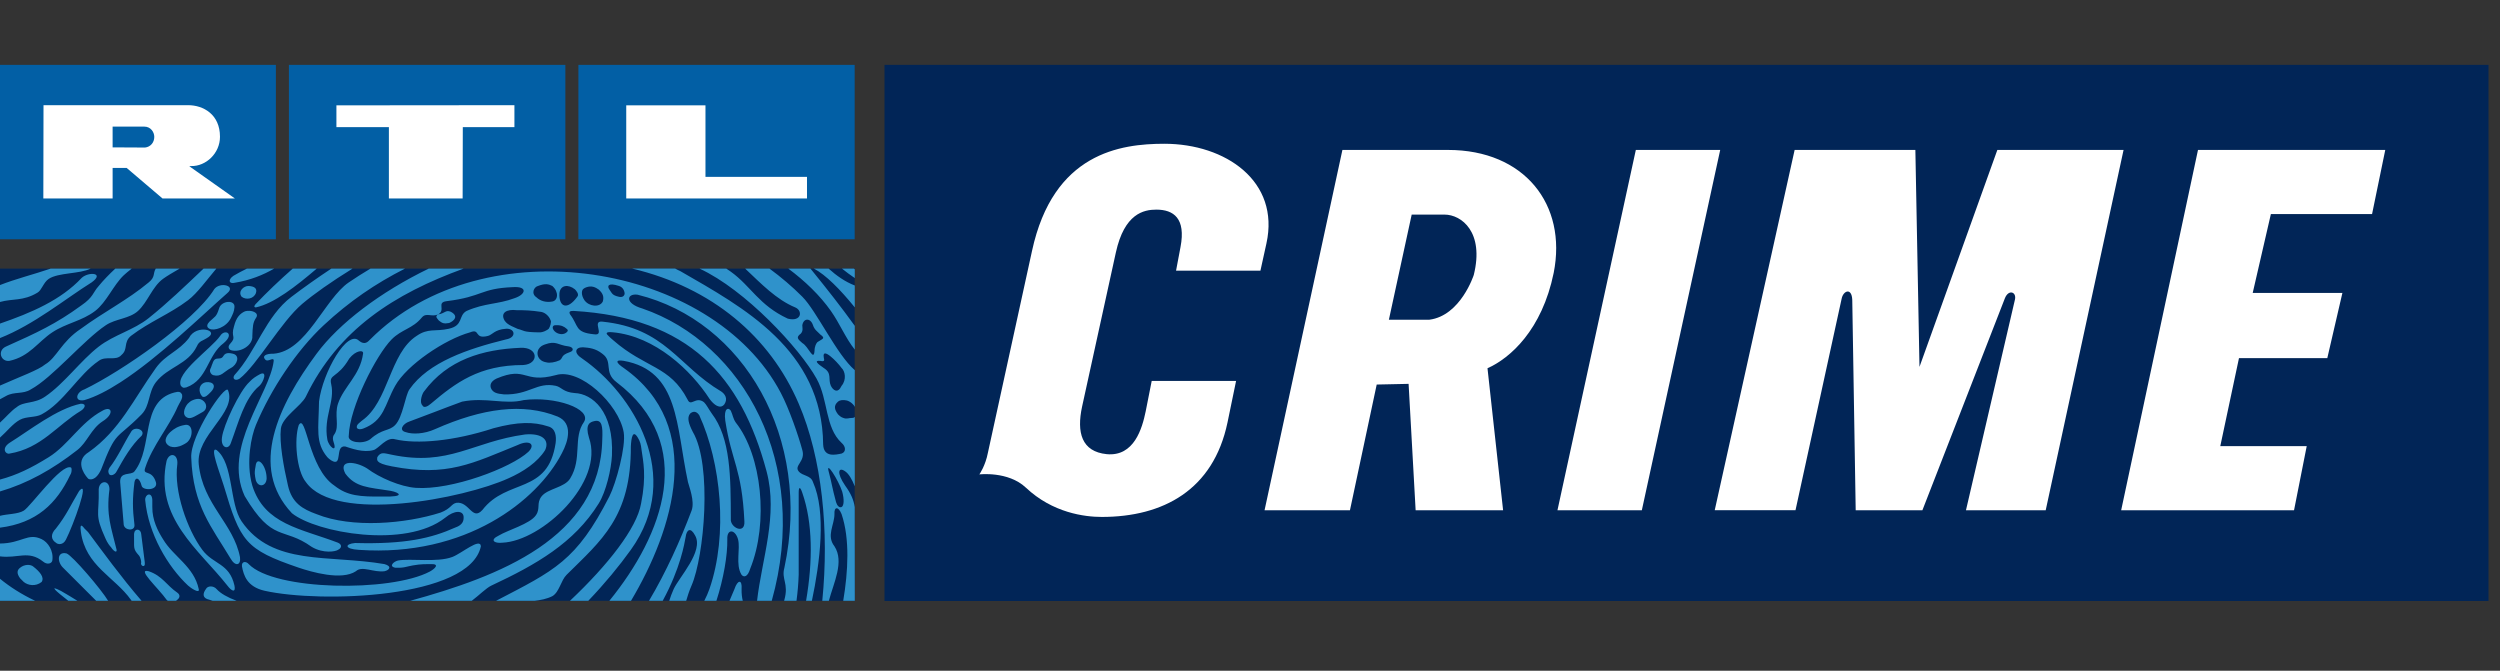 <?xml version="1.0" encoding="UTF-8" standalone="no"?>
<!-- Created with Inkscape (http://www.inkscape.org/) -->

<svg
   xmlns:svg="http://www.w3.org/2000/svg"
   xmlns="http://www.w3.org/2000/svg"
   version="1.1"
   width="100%"
   height="100%"
   viewBox="0 0 82 22"
   id="svg1894">
  <rect x="0" y="0" width="82" height="22" fill="#333333" stroke="none"/>
  <g
     transform="matrix(0.18,0,0,0.18,-18.339,-90.049)"
     id="g6348">
    <rect
       width="265"
       height="79"
       x="275.37"
       y="520.206"
       id="rect3"
       style="fill:#ffffff" />
    <path
       d="m 263.062,512.094 0,97.688 292.281,0 0,-97.688 -292.281,0 z m 51,14.375 c 11.144,-3e-5 21.088,6.825 18.594,18.156 l -1.094,4.969 -15.375,0 0.812,-4.312 c 1.004,-5.244 -1.276,-6.812 -4.406,-6.812 -2.304,-2e-5 -5.819,0.718 -7.375,7.812 L 299.062,574.375 c -1.011,4.705 -0.101,8.196 4.5,8.656 4.975,0.466 6.45,-4.676 7.094,-7.812 l 1.094,-5.531 15.375,0 -1.562,7.562 c -2.579,12.339 -11.769,17.219 -22.906,17.219 -3.137,-3e-5 -8.961,-0.736 -13.844,-5.344 -3.223,-3.038 -8.469,-2.406 -8.469,-2.406 -10e-6,3e-5 1.109,-1.566 1.562,-3.969 L 289.938,546 c 3.866,-17.868 16.118,-19.531 24.125,-19.531 z m 32.438,1.125 19.25,0 c 13.907,-3e-5 21.731,9.935 19.25,22.406 -2.12,10.372 -7.921,15.537 -12.062,17.375 l 2.844,25.875 -15.938,0 -1.281,-23.031 -5.812,0.125 -4.875,22.906 -15.562,0 14.188,-65.656 z m 53.469,0 15.375,0 -14.281,65.656 -15.375,0 14.281,-65.656 z m 28.938,0 22,0 0.75,39.531 14.188,-39.531 23,0 -14.188,65.656 -14.531,0 8.938,-38.438 c 0.275,-1.378 -1.194,-1.845 -1.844,-0.188 l -15.031,38.625 -12.156,0 -0.625,-38.344 c -0.099,-2.303 -1.663,-1.655 -1.938,-0.188 l -8.406,38.531 -14.719,0 14.562,-65.656 z m 73.5,0 c 27.074,10e-4 34.125,0 34.125,0 l -2.406,11.688 -18.438,0 -3.312,14.375 16.344,0 -2.75,11.875 -16.094,0 -3.406,16.031 15.75,0 -2.312,11.688 -31.5,0 14,-65.656 z M 359.125,539.375 l -4.156,19.156 7.375,0 c 5.708,-0.728 8.094,-8.156 8.094,-8.156 1.937,-7.79 -2.213,-11 -5.344,-11 -10e-6,-2e-5 -5.142,0 -5.969,0 z m -257.281,9.844 0,60.531 155.781,0 0,-60.531 -155.781,0 z"
       id="path17"
       style="fill:#012557" />
    <path
       d="m 105.501,576.773 c 1.201,-0.667 2.836,-0.373 3.97,-0.998 4.007,-2.126 6.703,-7.229 10.403,-9.747 1.323,-1.005 3.125,0.11 4.148,-1.078 1.25,-1.042 0.3,-2.268 1.715,-3.468 3.431,-2.616 7.063,-3.97 10.409,-6.5 1.709,-1.284 3.461,-3.774 5.159,-5.765 l -2.328,0 c -3.351,3.189 -6.666,6.362 -9.992,9.015 -2.775,2.221 -6.286,3.017 -9.11,5.199 -3.327,2.573 -6.286,6.751 -9.759,9.104 -1.96,1.372 -3.903,0.821 -5.208,1.942 -0.889,0.558 -1.991,1.862 -3.057,2.836 l 0,2.732 c 1.297,-1.152 2.382,-2.591 3.65,-3.272 m 33.903,30.841 c -0.588,0.797 -0.698,1.667 0.649,1.948 0.19,0.056 0.386,0.123 0.582,0.19 l 4.368,0 c -1.654,-0.619 -2.935,-1.342 -3.651,-2.139 -0.551,-0.642 -1.641,-0.642 -1.948,10e-4 z m 12.296,-42.885 c -1.366,-0.037 -2.064,0.435 -1.525,1.005 0.459,0.704 1.617,-0.57 1.586,0.294 -0.692,6.064 -9.404,15.695 -5.287,24.641 5.128,8.589 6.948,5.495 12.216,9.257 2.12,1.262 4.368,0.852 4.785,0.539 0.815,-0.41 0.662,-1.011 0,-1.299 -6.813,-2.592 -13.38,-3.339 -15.61,-10.396 -1.231,-4.264 -0.16,-9.116 0.649,-11.046 2.75,-6.562 7.419,-13.589 12.363,-18.193 4.638,-4.322 9.429,-7.591 14.808,-10.314 l -6.292,0 c -1.416,0.843 -2.745,1.688 -3.958,2.518 -4.41,3.001 -7.7,12.571 -13.735,12.994 z m -34.424,31.845 c -0.778,-1.041 -0.778,-0.343 -0.649,0.644 0.852,6.194 6.169,8.203 9.11,12.345 0.043,0.062 0.085,0.123 0.135,0.19 l 1.813,0 c -3.756,-4.344 -7.217,-9.135 -9.76,-12.535 -0.22,-0.215 -0.435,-0.435 -0.649,-0.644 z m 140.37,-20.316 c -0.123,0.104 -0.257,0.172 -0.454,0.166 -0.649,0 -0.999,0.238 -1.562,0.03 -0.502,-0.129 -0.821,-0.466 -1.042,-0.68 -0.625,-0.84 -0.846,-1.574 -0.012,-2.304 0.417,-0.337 0.919,-0.361 1.648,-0.215 0.337,0.099 0.753,0.355 0.968,0.576 0.178,0.141 0.325,0.343 0.454,0.576 l 0,-6.683 c -3.284,-2.817 -6.972,-10.804 -9.563,-13.386 -1.869,-1.872 -3.866,-3.566 -5.986,-5.122 l -4.429,0 c 2.916,2.754 5.716,5.667 9.116,7.07 1.44,0.603 1.152,2.686 -1.342,2.052 -5.256,-2.432 -6.727,-5.934 -10.378,-8.55 -0.27,-0.196 -0.545,-0.383 -0.833,-0.573 l -4.889,0 c 8.35,3.841 18.287,14.563 21.344,20.064 2.15,3.872 1.507,8.865 4.552,11.695 0.766,0.638 0.876,1.648 0,1.948 -1.084,0.215 -3.247,0.766 -3.357,-1.642 -0.159,-17.313 -14.661,-25.039 -26.031,-31.601 -0.368,-0.163 -0.674,-0.322 -0.931,-0.466 l -7.836,0 c 14.544,3.465 25.1,12.379 30.344,24.616 4.271,9.949 5.569,23.226 4.295,35.92 l 1.201,0 c 0.864,-3.26 2.849,-7.113 1.017,-9.932 -1.513,-1.911 0,-3.902 0,-5.856 -0.092,-1.348 0.698,-1.495 1.299,0 1.525,4.509 1.194,10.452 0.3,15.788 l 2.107,0 -0.012,-17.063 c -0.184,-1.299 -0.68,-2.457 -1.74,-3.921 -1.642,-2.401 -1.207,-3.479 0,-2.598 0.625,0.404 1.226,1.409 1.752,2.727 l 0,-12.636 0,0 z m -2.292,13.602 c 0.386,1.402 0.331,2.585 -0.116,2.806 -0.411,0.172 -0.803,-0.233 -1.005,-0.889 -0.741,-2.738 -0.784,-3.51 -1.335,-5.544 -0.613,-2.193 1.752,1.47 2.456,3.627 z m -5.042,-25.67 c -0.153,2.059 -1.084,-0.784 -2.23,-1.409 -0.748,-0.678 -1.25,-0.999 -0.27,-1.719 0.478,-0.539 0.27,-1.1 0.27,-1.532 0.239,-1.348 1.507,-1.348 1.948,0 0.282,0.836 0.735,1.082 1.323,1.688 0.986,0.729 0.508,0.729 -0.508,1.388 -0.214,0.193 -0.533,0.8 -0.533,1.584 z m 4.926,6.39 c -0.68,1.477 -1.544,0.814 -1.948,0 -0.558,-1.213 0.263,-2.291 -1.299,-3.253 -1.146,-0.772 -1.832,-1.403 -0.656,-1.299 0.215,0 0.423,0.141 0.656,0 0.171,-0.178 0,-0.429 0,-0.649 -0.343,-1.985 2.377,0.735 3.247,1.948 0.619,0.563 0.962,2.107 0,3.253 z m -5.679,-21.364 -4.031,0 c 3.057,2.273 5.759,4.883 7.762,7.716 1.642,2.328 2.665,4.951 4.356,7.048 l 0,-4.331 c -2.494,-3.461 -5.104,-6.77 -7.615,-9.861 -0.227,-0.25 -0.38,-0.433 -0.472,-0.572 z m 0.631,0 c 2.145,1.106 4.815,3.817 7.456,7.07 l 0,-3.989 c -1.789,-0.689 -3.339,-1.795 -4.772,-3.082 l -2.684,0 0,10e-4 z m -2.764,36.955 c -0.907,-1.103 1.287,-1.801 0.656,-3.896 -0.717,-2.659 -2.396,-7.518 -3.909,-10.396 -12.4,-23.639 -54.042,-30.608 -74.835,-9.75 -0.423,0.443 -0.986,1.068 -2.01,0.257 -2.12,-2.215 -6.641,5.726 -7.309,11.031 -0.074,5.042 -0.711,7.498 1.507,10.157 0.221,0.221 0.362,0.361 0.705,0.588 2.218,1.354 0.576,-2.757 2.549,-2.536 1.029,0.318 3.308,1.213 5.208,0.649 0.907,-0.27 2.346,-2.444 3.902,-1.954 3.927,0.925 10.703,0.349 17.92,-2.016 4.466,-1.201 7.346,-1.201 9.962,-0.331 1.36,0.355 1.525,1.789 1.36,3.045 -1.403,9.41 -8.84,6.354 -13.337,12.173 -1.85,2.071 -2.395,-1.58 -4.735,-1.299 -0.986,0.209 -0.932,1.029 -2.886,1.783 -6.378,2.04 -16.137,2.897 -22.601,0.288 -2.555,-0.925 -4.491,-2.034 -5.208,-5.195 -0.803,-3.443 -1.593,-7.842 -1.299,-10.391 0.245,-2.12 3.731,-4.136 4.558,-5.845 5.876,-12.2 16.144,-18.743 28.746,-23.317 l -6.354,0 c -8.865,4.292 -16.339,9.971 -20.444,15.513 -6.923,9.361 -12.4,20.658 -4.491,29.063 4.46,3.578 20.732,6.507 27.918,0.827 1.734,-1.428 3.247,-1.335 3.363,-0.232 0.049,0.643 -0.055,1.525 -1.525,2.016 -4.356,1.948 -9.104,3.063 -18.239,2.818 -1.899,0.165 -2.016,1.09 0.711,1.249 19.482,1.336 32.501,-8.963 36.961,-17.607 1.25,-2.334 2.016,-5.489 -0.76,-6.678 -6.329,-2.549 -13.717,-1.531 -22.319,2.273 -2.016,0.925 -4.19,0.979 -5.348,0.563 -1.348,-0.288 -0.588,-1.538 0.649,-1.942 4.123,-1.52 5.477,-2.107 9.6,-3.621 4.35,-0.863 7.726,0.601 11.23,-0.281 5.698,-0.747 12.443,1.587 10.979,3.982 -2.046,2.867 -0.27,6.659 -2.524,10.311 -1.036,1.679 -4.056,1.801 -5.208,3.253 -0.98,1.274 -0.16,2.199 -1.036,3.443 -1.078,1.58 -5.134,2.702 -6.77,3.7 -1.722,0.815 -0.796,1.464 0.649,1.299 7.241,-0.288 18.673,-11.034 15.794,-19.146 -0.741,-2.463 0.19,-2.83 0.986,-3.014 1.403,-0.331 1.544,0.98 1.44,3.314 -0.319,18.061 -18.986,25.015 -34.995,29.432 l 11.211,0 c 1.427,-1.072 2.591,-2.31 3.608,-2.788 8.112,-3.798 15.047,-7.743 19.525,-14.942 1.354,-2.175 2.297,-6.279 2.414,-8.742 0.374,-8.124 -3.633,-11.261 -6.782,-11.383 -2.114,-0.159 -2.414,-1.097 -3.443,-1.317 -3.48,-0.741 -4.809,1.685 -9.435,1.563 -1.416,-0.123 -1.912,-0.368 -2.279,-0.919 -0.435,-0.748 -0.128,-1.483 0.919,-1.973 5.551,-2.341 4.803,0.979 10.795,-0.625 4.375,-1.349 11.438,5.244 12.363,10.396 0.454,2.598 -1.403,9.349 -2.604,11.701 -6.004,11.794 -10.054,13.521 -20.646,19.029 l 7.04,0 c 1.072,-0.135 2.138,-0.313 3.204,-0.84 1.28,-0.729 1.568,-2.879 2.604,-3.896 6.292,-6.249 11.769,-10.513 11.708,-23.391 0.085,-1.642 0.361,-3.137 1.28,-1.587 0.417,0.705 0.545,1.146 0.674,2.236 0.282,2.059 0.931,4.668 -0.092,9.771 -0.778,4.467 -5.992,11.145 -12.951,17.706 l 3.339,0 c 3.014,-3.155 5.618,-6.316 7.75,-9.288 9.71,-13.533 0.349,-28.476 -8.816,-34.816 -1.703,-1.078 -1.317,-2.114 0.098,-2.09 1.078,0.08 2.279,0.185 3.511,1.171 2.046,1.47 0.184,3.357 2.604,5.195 14.808,11.272 8.479,27.802 -1.311,39.828 l 3.945,0 c 7.713,-12.964 13.674,-31.846 -1.335,-42.426 -1.458,-0.98 -1.581,-1.557 0,-1.299 10.176,1.838 9.502,11.812 11.714,22.092 0.159,0.717 1.299,3.492 0.656,5.201 -2.089,5.521 -4.638,11.193 -7.756,16.432 l 2.494,0 c 3.253,-5.961 3.964,-10.471 4.172,-11.573 0.172,-1.403 0.901,-1.918 1.74,-0.313 1.605,2.831 -2.91,7.578 -3.909,9.747 -0.331,0.735 -0.588,1.44 -0.809,2.139 l 3.088,0 c 0.257,-0.889 0.551,-1.808 0.98,-2.788 2.303,-5.299 3.798,-21.951 0.214,-28.01 -0.735,-1.446 -1.097,-2.586 -0.466,-3.32 0.374,-0.325 1.029,-0.625 1.654,0.306 3.921,8.522 5.306,21.737 1.85,31.674 -0.251,0.724 -0.57,1.428 -0.931,2.139 l 2.206,0 c 1.292,-3.988 2.046,-8.296 1.985,-11.236 -0.092,-1.856 1.378,-1.881 1.948,0 0.478,1.795 -0.515,4.626 0.649,6.5 0.392,0.49 1.103,0.466 1.575,-1.114 3.382,-8.332 2.125,-20.635 -2.635,-26.639 -0.515,-0.76 -0.515,-1.323 -0.895,-2.138 -0.41,-0.655 -1.317,-0.552 -1.017,1.789 1.176,7.608 3.026,8.681 3.486,18.336 0.171,2.524 -2.646,1.14 -2.469,-0.416 -0.03,-7.572 -0.006,-14.68 -3.486,-19.226 -0.576,-0.814 -0.956,-1.604 -1.397,-2.033 -1.519,-1.171 -2.365,0.895 -2.989,-0.466 -3.235,-6.249 -7.695,-5.686 -13.595,-10.868 -0.331,-0.264 -0.594,-0.527 -0.815,-0.748 -0.398,-0.337 -0.766,-0.833 0.809,-0.665 7.683,0.729 14.226,6.926 17.602,12.146 0.735,1.005 1.893,1.973 2.695,0.974 0.68,-1.029 0.11,-1.868 -0.576,-2.334 -7.891,-4.675 -10.151,-11.551 -21.675,-12.73 -2.022,-0.193 0.619,2.662 -1.52,2.303 -3.517,-0.34 -2.751,-1.525 -4.337,-3.608 -0.319,-0.563 0.061,-0.659 0.655,-0.646 20.983,1.226 30.498,11.882 35.142,29.239 2.132,7.995 -0.858,15.917 -1.734,23.581 l 2.677,0 c 7.033,-25.015 -5.14,-46.929 -23.593,-53.264 -3.241,-0.935 -2.861,-2.778 -0.864,-2.515 19.311,4.76 31.821,26.016 26.761,49.744 -0.594,2.139 0.827,2.843 0,5.845 -0.012,0.062 -0.031,0.123 -0.049,0.19 l 2.254,0 c 0.214,-1.6 0.349,-3.18 0.398,-4.736 l 0,-14.948 c 0,-1.183 0.294,-1.103 0.656,0 1.917,5.477 1.936,12.418 0.692,19.685 l 1.06,0 c 1.477,-6.954 2.641,-16.192 0.196,-21.633 -0.424,-1.293 -1.87,-1.06 -2.6,-1.949 z m -47.504,-33.787 c 1.335,-0.518 1.936,-0.331 2.61,0 1.225,1.094 1.042,2.644 -0.006,2.831 -1.14,0.221 -2.211,-0.098 -2.879,-0.76 -1.036,-0.671 -0.479,-1.893 0.275,-2.071 z m 5.213,7.799 c 0.374,0.282 0.178,0.478 0,0.646 -0.515,0.454 -1.305,0.426 -1.96,0 -0.766,-0.551 -0.766,-1.348 0,-1.299 0.968,-0.049 1.538,0.264 1.96,0.653 z m -3.259,0 c -0.22,0.215 -1.06,0.723 -1.85,0.653 -2.996,-0.043 -2.567,-0.343 -3.798,-0.628 -1.899,-0.791 -2.059,-1.103 -2.377,-1.486 -0.864,-1.461 0.367,-2.15 2.187,-1.927 1.52,0 2.591,0.031 4.491,0.315 0.784,0.156 1.464,0.864 1.679,1.516 0.219,0.215 -0.093,1.232 -0.332,1.557 z m -38.401,13.65 c -0.686,2.059 0.282,4.068 -0.606,5.489 -0.282,0.343 -0.447,0.76 -0.19,1.52 0.729,2.145 -0.943,0.79 -1.152,-0.521 -0.717,-4.087 1.44,-6.855 0.705,-10.066 -0.441,-1.898 1.158,-0.986 3.296,-4.644 1.176,-1.52 2.689,-1.642 2.512,-0.882 -0.521,3.921 -3.498,5.942 -4.565,9.104 z m 13.019,-2.61 c -0.784,1.127 -1.201,5.078 -2.604,6.5 -1.158,1.183 -2.322,0.594 -4.552,2.598 -1.409,0.992 -4.16,0.551 -3.902,-0.644 0.153,-5.232 5.011,-14.716 7.805,-17.549 1.856,-1.875 3.823,-1.933 5.52,-4.01 0.821,-0.946 1.703,-0.031 2.941,-0.539 1.489,-0.845 -0.343,-2.175 1.55,-2.426 6.715,-0.83 6.083,-2.322 12.149,-2.561 2.665,-0.156 2.34,1.323 0.227,2.021 -3.045,1.14 -5.354,0.846 -8.718,2.319 -1.568,0.842 -0.497,2.644 -3.259,3.25 -2.487,0.558 -3.725,-0.168 -5.851,1.299 -4.95,3.186 -5.073,12.026 -9.961,15.438 -0.447,0.417 -1.072,0.729 -0.919,1.329 0.251,0.313 0.637,0.288 1.121,0.129 3.896,-1.471 3.909,-4.319 5.851,-7.799 2.126,-3.805 9.049,-8.47 13.668,-9.75 1.893,-0.766 0.643,1.33 3.253,0.653 0.791,-0.205 1.201,-1.155 3.253,-1.299 1.66,-0.138 2.034,1.599 0,1.946 -6.869,1.7 -14.098,4.108 -17.572,9.095 z m 20.751,-4.435 c -8.057,0 -12.32,3.229 -16.842,7.045 -0.601,0.527 -1.28,0.833 -1.525,0.343 -0.674,-0.68 0.03,-2.31 0.245,-2.53 4.319,-5.851 10.715,-7.7 17.57,-7.994 3.333,-0.186 3.462,2.951 0.552,3.136 z m 8.454,-2.341 c -1.728,0.606 -1.134,1.029 -1.844,1.482 -0.803,0.368 -1.856,0.546 -2.414,0.368 -1.507,-0.233 -1.911,-1.544 -1.415,-2.402 0.318,-0.526 0.778,-0.723 1.176,-0.863 2.028,-0.741 2.334,0.141 4.282,0.361 0.865,0.116 1.079,0.797 0.215,1.054 z m 1.385,-10.109 c -1.838,2.558 -3.406,1.887 -3.253,-0.656 0.159,-1.486 1.605,-1.654 2.806,-0.695 0.214,0.215 0.845,0.91 0.447,1.351 z m 4.644,0.876 c -0.576,1.148 -2.524,0.916 -3.345,-0.233 -0.667,-0.989 -0.515,-1.875 -0.166,-2.089 0.221,-0.217 0.87,-0.407 1.158,-0.407 0.527,-0.024 0.913,0.064 1.611,0.555 0.791,0.713 0.975,1.329 0.742,2.174 z m 2.952,-0.858 c -1.298,-0.291 -1.25,-0.646 -1.746,-1.317 -0.484,-0.656 -0.196,-1.299 1.672,-0.68 0.79,0.221 1.035,0.867 1.103,1.323 0.026,0.285 -0.189,0.861 -1.029,0.674 z m 42.819,-5.14 -2.193,0 c 0.753,0.604 1.525,1.18 2.34,1.728 l 0,-1.59 c -0.055,-0.042 -0.098,-0.092 -0.147,-0.138 z m -112.893,19.41 c -0.435,0.612 0.073,1.151 0.913,0.667 3.204,-2.469 7.548,-10.356 11.45,-13.659 2.046,-1.73 5.263,-4.013 9.153,-6.417 l -3.86,0 c -2.585,1.707 -5.011,3.434 -7.241,5.122 -4.754,3.58 -6.421,9.936 -10.415,14.287 z m 0.073,-16.83 c 2.8,-0.466 5.116,-1.394 7.168,-2.58 l -4.969,0 c -0.827,0.411 -1.654,0.836 -2.469,1.323 -1.089,0.767 -0.74,1.526 0.27,1.257 z m 3.836,3.838 c -0.251,0.251 -0.484,0.64 0,0.653 3.32,-0.726 7.26,-3.802 11.089,-7.07 l -4.375,0 c -2.438,2.14 -4.711,4.322 -6.714,6.417 z m -31.834,0.309 c -4.583,3.348 -8.118,4.981 -13.723,7.487 -1.624,0.734 -0.919,2.818 0.649,2.598 3.676,-0.797 5.201,-3.474 7.811,-5.199 2.549,-1.682 5.397,-2.049 7.805,-3.896 2.077,-1.586 3.314,-4.699 5.208,-6.497 0.343,-0.322 0.846,-0.741 1.458,-1.219 l -2.996,0 c -1.164,1.087 -2.212,2.172 -3.021,3.167 -1.071,1.182 -0.954,2.034 -3.191,3.559 z m -5.912,-4.855 c 1.771,-1.167 5.618,-0.873 7.64,-1.872 l -7.284,0 c -3.149,1.072 -6.298,1.844 -9.275,3.011 l 0,3.082 c 2.389,-0.677 4.215,-0.119 6.861,-1.706 0.784,-0.447 1.078,-1.856 2.058,-2.515 z m -3.259,20.135 c 3.915,-2.107 9.594,-8.97 13.668,-11.693 1.783,-1.191 4.301,-1.173 5.857,-2.598 1.758,-1.605 2.598,-4.414 4.552,-5.845 0.711,-0.521 1.801,-1.155 3.039,-1.872 l -4.356,0 c -0.552,0.885 -0.043,1.513 -1.287,2.518 -3.891,3.247 -8.24,5.407 -12.357,8.448 -3.56,2.347 -4.417,5.293 -6.512,6.495 -1.183,1.017 -4.613,2.242 -8.265,3.872 l 0,2.499 c 0.343,-0.196 0.692,-0.392 1.084,-0.588 1.526,-0.893 3.131,-0.292 4.577,-1.236 z m 9.282,-20.337 c -3.811,4.077 -9.196,6.381 -14.942,8.363 l 0,2.641 c 6.261,-2.466 11.965,-7.184 16.725,-10.155 2.432,-1.74 -0.478,-2.004 -1.783,-0.849 z m 24.156,2.052 c -3.651,5.916 -17.068,15.105 -23.672,18.285 -1.599,0.526 -1.899,2.353 0,1.954 1.991,-0.582 4.209,-1.734 6.506,-3.217 l 0,-0.036 c 0.006,0.012 0.024,0.012 0.024,0.024 7.033,-4.54 14.857,-12.18 19.501,-16.266 1.63,-1.347 -1.305,-2.101 -2.359,-0.744 z m 7.567,0.745 c 0.288,-0.87 -0.276,-1.229 -1.305,-1.299 -0.943,-0.037 -2.028,1.005 -1.299,1.955 0.79,0.63 2.181,0.431 2.604,-0.656 z m -6.709,2.793 c -0.509,1.599 -0.723,1.418 -1.752,2.408 -0.398,0.417 -0.662,0.956 0,1.298 0.827,0.441 3.039,-0.211 3.903,-1.951 0.38,-0.796 0.582,-1.179 0.649,-1.945 0.177,-1.485 -2.426,-1.24 -2.8,0.19 z m 2.733,3.211 c -0.674,2.129 0.539,1.866 -0.717,3.229 -0.478,0.526 -0.282,0.979 0.135,1.164 1.733,0.539 4.062,-0.919 3.909,-2.598 0.067,-1.642 0.08,-2.408 0.649,-3.25 0.753,-1.029 -0.938,-1.541 -1.967,-1.241 -0.943,0.413 -1.617,1.139 -2.009,2.696 z m 37.322,-0.996 c 0.668,0.521 0.925,0.594 1.869,0.438 1.011,-0.438 1.734,-1.292 0.282,-2.052 -0.95,-0.374 -0.956,0.264 -2.31,0.502 -0.601,0.383 -0.19,0.665 0.159,1.112 z m -45.544,3.174 c -1.893,2.453 -4.251,2.992 -6.028,5.462 -4.099,5.722 -6.549,11.31 -12.222,15.322 -2.426,1.452 -1.115,3.768 -0.141,4.821 0.221,0.221 1.366,0.539 2.371,-1.617 2.836,-7.383 2.653,-5.257 7.389,-10.078 1.562,-1.587 1.182,-4.001 2.604,-5.851 2.206,-2.843 5.833,-3.187 7.48,-6.574 0.404,-0.965 1.115,-1.002 1.709,-1.409 2.768,-1.464 -1.857,-2.717 -3.162,-0.076 z m 5.685,-0.383 c -1.587,2.297 -8.252,6.813 -7.156,9.098 0.282,0.281 0.355,0.447 0.993,0.281 3.896,-1.402 3.804,-5.838 6.819,-8.08 2.083,-1.777 0.141,-2.629 -0.656,-1.299 z m 1.955,5.845 c 1.146,-0.576 1.771,-2.304 0.318,-2.61 -0.294,-0.049 -1.225,-0.355 -1.667,0.393 -0.582,1.054 -1.519,-0.196 -2.009,1.421 -0.153,0.294 -0.172,0.576 -0.386,0.968 -0.251,0.533 0.257,1.066 0.49,1.128 1.495,0.403 1.888,-0.572 3.254,-1.3 z m 0,13.649 c 1.36,-3.608 2.462,-8.16 5.201,-10.396 0.735,-0.668 1.525,-2.824 0.104,-2.126 -0.698,0.392 -1.268,0.698 -1.93,1.421 -1.801,1.643 -4.748,7.903 -5.005,10.14 -0.251,1.899 1.207,2.309 1.63,0.961 z m -3.793,-9.141 c 1.335,-1.262 0.527,-2.077 -0.76,-1.911 -1.36,0.27 -1.439,1.838 -0.655,2.609 0.502,0.319 1.195,-0.477 1.415,-0.698 z m -2.064,13.038 c -0.558,-5.317 7.008,-9.386 5.33,-13.509 -0.527,-1.17 -6.941,8.338 -6.696,12.302 0.318,8.816 3.737,12.651 7.113,18.3 0.931,1.666 1.966,1.305 1.771,-0.159 -1.196,-6.213 -6.746,-9.534 -7.518,-16.934 z m -3.829,-10.513 c 0.368,-0.821 0.968,-1.416 0.784,-2.193 -0.27,-0.521 -0.564,-0.601 -1.421,-0.368 -6.261,1.654 -3.756,9.938 -7.248,14.373 -0.619,0.784 -2.696,-0.062 -2.604,1.948 0.214,2.604 0.435,5.201 0.649,7.799 0.19,1.023 2.052,1.207 1.955,0 -0.368,-3.008 -0.374,-4.784 0,-7.799 0.171,-0.968 0.919,-0.852 1.299,0.649 0.178,0.949 3.082,0.919 2.604,-0.649 -0.753,-2.414 -2.463,-1.109 -1.948,-2.598 1.341,-4.093 4.367,-7.499 5.93,-11.162 z m 4.478,-1.183 c -0.362,-0.233 -0.889,-0.374 -1.851,0.062 -0.227,0.092 -0.606,0.373 -0.827,0.618 -0.613,0.741 -1.127,2.157 0.073,2.567 0.662,0.208 1.605,-0.509 2.751,-1.127 0.712,-0.411 0.822,-1.489 -0.146,-2.12 z m -22.123,0.656 c -4.386,0.895 -9.417,4.907 -13.019,7.144 -1.532,1.042 -0.668,2.126 0,1.948 5.851,-0.968 8.712,-5.226 13.019,-7.799 0.693,-0.436 1.133,-1.293 0,-1.293 z m 3.903,3.247 c 2.267,-1.385 1.746,-2.978 0,-1.954 -3.97,2.113 -6.194,6.236 -9.76,8.448 -3.161,1.961 -5.808,3.271 -8.92,4.093 l 0,2.169 c 5.079,-1.489 9.576,-4.014 14.127,-7.561 1.79,-1.403 2.488,-3.816 4.553,-5.195 z m 14.967,0.643 c -1.133,0.184 -1.954,0.704 -2.604,1.299 -0.692,0.643 -1.458,1.881 0,2.604 0.686,0.215 1.084,0.135 1.746,-0.049 0.404,-0.123 1.201,-0.552 1.409,-0.766 1.189,-1.158 0.95,-3.486 -0.551,-3.088 z m 36.226,13.025 c -4.246,0.056 -6.513,-0.104 -8.89,-1.979 -4.772,-3.149 -5.152,-13.368 -6.506,-11.046 -0.876,2.573 -0.417,8.326 1.299,10.396 5.391,7.591 28.776,3.015 36.906,-0.687 2.696,-1.188 5.33,-2.94 6.696,-5.158 0.815,-1.801 -0.49,-3.106 -3.645,-2.837 -9.613,1.306 -13.84,5.876 -24.279,3.701 -1.421,-0.276 -2.016,-0.607 -2.665,0.435 0,0.429 -0.545,1.084 2.665,1.679 10.078,1.96 14.747,-0.588 22.974,-3.915 2.065,-0.974 3.259,-0.104 1.899,1.256 -3.155,2.935 -14.023,7.033 -20.518,6.574 -2.788,-0.196 -6.641,-1.851 -8.877,-3.535 -2.064,-1.299 -5.336,-1.679 -3.976,0.925 1.85,2.519 4.142,2.506 8.277,3.155 1.685,0.331 2.665,1.14 -1.36,1.036 z m -44.037,-11.071 c 0.809,-1.078 -1.354,-1.899 -1.948,-0.655 -1.201,1.893 -2.438,4.649 -3.909,6.5 -0.153,0.331 -0.3,0.588 -0.117,1.041 0.221,0.57 1.121,0.258 1.421,-0.392 1.33,-2.377 2.647,-4.705 4.553,-6.494 z m 13.668,2.598 c -1.366,-0.747 0.625,4.221 1.305,6.494 3.014,10.157 3.89,11.616 13.668,14.948 2.292,0.772 7.805,2.39 10.409,0.644 1.146,-1.06 3.217,0.27 5.208,0 0.895,-0.189 1.44,-0.9 0,-1.299 -10.2,-1.758 -20.401,0.398 -26.031,-7.787 -2.262,-3.289 -1.441,-10.55 -4.559,-13 z m -9.11,1.948 c -2.243,10.415 5.912,16.204 11.064,22.741 0.814,1.091 1.574,1.36 1.299,0 -0.925,-4.104 -3.848,-3.798 -5.857,-6.5 -2.745,-3.688 -5.226,-10.739 -4.558,-15.592 0.19,-1.886 -1.397,-2.303 -1.948,-0.649 z m 16.272,0.65 c -0.337,1.623 -0.202,1.942 -0.013,2.916 0.429,1.336 1.893,1.17 1.967,-0.318 0,-2.304 -1.593,-4.069 -1.954,-2.598 z m -33.843,1.948 c 0.337,-0.441 0.325,-1.379 0.11,-1.379 -1.826,-0.631 -7.272,7.076 -8.571,7.879 -1.072,0.655 -3.002,0.588 -4.362,0.95 l 0,2.156 c 6.715,-0.845 10.36,-4.405 12.823,-9.606 z m -0.778,11.787 c 1.323,-2.573 4.466,-11.199 2.42,-8.89 -1.562,2.598 -2.291,4.381 -4.239,6.855 -1.091,1.104 -0.833,2.071 0,2.592 0.324,0.337 1.292,0.485 1.819,-0.557 z m 7.223,-0.184 c 0.337,0.784 0.784,1.348 1.005,1.568 0.447,0.698 1.078,1.115 1.011,0.472 -0.992,-4.147 -1.924,-6.219 -1.305,-11.04 0,-1.789 -1.863,-1.636 -1.955,0 0.111,4.834 -0.815,4.467 1.244,9 z m 8.522,-5.758 0,-1.299 c -0.061,-1.531 -1.33,-1.091 -1.299,0 0.57,6.225 4.166,12.204 7.805,15.598 0.459,0.441 2.181,1.581 1.955,0.649 -0.876,-4.142 -4.632,-5.905 -6.513,-9.098 -0.931,-1.464 -1.973,-3.474 -1.948,-5.85 z m -2.028,4.888 c -0.086,-0.956 -1.207,-1.097 -1.299,0 0.067,2.512 -0.275,2.671 0.876,3.921 0.337,0.404 0.423,1.061 0.423,1.274 -0.239,0.625 0.809,1.14 0.656,0 -0.221,-1.727 -0.435,-3.467 -0.656,-5.195 z m -18.141,0.962 c -2.518,-1.219 -3.608,0.766 -7.621,0.797 l 0,2.334 c 3.265,0.441 5.208,-1.177 7.873,0.943 0.735,0.631 1.562,0.41 1.697,-0.172 0.269,-1.8 -0.809,-3.363 -1.949,-3.902 z m 80.043,1.305 c -0.104,-1.653 -3.486,1.287 -5.208,1.942 -2.745,1.042 -7.652,0.232 -9.894,0.644 -0.753,0.171 -1.771,1.054 -0.521,1.311 1.673,0.074 1.967,-0.202 3.217,-0.416 1.47,-0.276 2.708,-0.239 3.296,-0.239 1.66,-0.062 0.766,0.827 -0.19,1.354 -7.107,3.779 -28.292,3.517 -33.003,-1.354 -0.453,-0.552 -1.342,-0.563 -1.237,0.398 0.306,1.623 0.9,3.725 4.135,4.46 10.145,2.279 37.377,1.433 39.405,-8.1 z m -75.49,1.299 c -1.771,-0.422 -1.74,1.544 -0.649,2.598 2.009,2.01 4.025,4.02 6.041,6.035 l 2.175,0 c -1.233,-2.059 -6.453,-8.192 -7.567,-8.633 z m -6.023,2.432 c -0.515,-0.49 -1.672,-0.478 -2.438,0.165 -0.539,0.393 -0.723,0.993 0,1.948 0.221,0.215 0.429,0.436 0.649,0.649 0.748,0.625 2.163,0.889 3.259,0 0.582,-0.856 -0.422,-1.94 -1.47,-2.762 z m 26.191,4.711 c -1.96,-1.329 -2.702,-3.051 -5.208,-3.902 -2.34,-0.601 1.789,3.106 3.259,5.201 0.067,0.067 0.135,0.135 0.214,0.19 l 1.501,0 c 0.085,-0.056 0.159,-0.123 0.233,-0.19 0.461,-0.337 0.595,-0.882 0.001,-1.299 z m -25.903,1.489 c -2.5,-1.201 -4.546,-2.5 -6.439,-4.044 l 0,4.044 6.439,0 z m 6.047,0 1.66,0 c -0.968,-0.606 -1.96,-1.207 -3.002,-1.802 -2.346,-1.199 -0.894,0.062 1.342,1.802 z m 121.384,-2.138 c -0.288,0.724 -0.601,1.434 -0.907,2.139 l 2.42,0 c -0.141,-0.595 -0.233,-1.28 -0.214,-2.139 0.135,-1.838 -0.736,-1.703 -1.299,0 z"
       id="path25"
       style="fill:#2f92cb" />
    <path
       d="m 101.812,512.094 0,31.781 50.344,0 0,-31.781 -50.344,0 z m 52.719,0 0,31.781 50.375,0 0,-31.781 -50.375,0 z m 52.75,0 0,31.781 50.344,0 0,-31.781 -50.344,0 z"
       id="rect5"
       style="fill:#025fa5" />
    <path
       d="m 109.812,519.438 -0.031,17 12.625,0 0,-5.562 2.562,0 6.531,5.562 13.188,0 -8.312,-5.875 0.344,-0.031 c 2.677,0.064 5.256,-2.311 5.25,-5.344 0,-4.078 -3.044,-5.75 -5.812,-5.75 l -26.344,0 z m 85.812,0 -32.438,0.031 0,3.969 9.562,0 0,13 13.438,0 0.031,-13 9.406,0 0,-4 z m 20.375,0.031 0,16.969 32.938,0 0,-3.938 -18.5,0 0,-13.031 -14.438,0 z m -93.594,3.875 5.781,0 c 1.152,-3e-5 1.812,0.99 1.812,1.875 0,1.032 -0.696,1.831 -1.688,1.938 l -5.906,-0.031 0,-3.781 z"
       id="path11"
       style="fill:#ffffff;fill-rule:evenodd" />
    <rect
       width="453.543"
       height="97.699"
       x="101.8"
       y="512.084"
       id="rect21"
       style="fill:none" />
  </g>
</svg>
